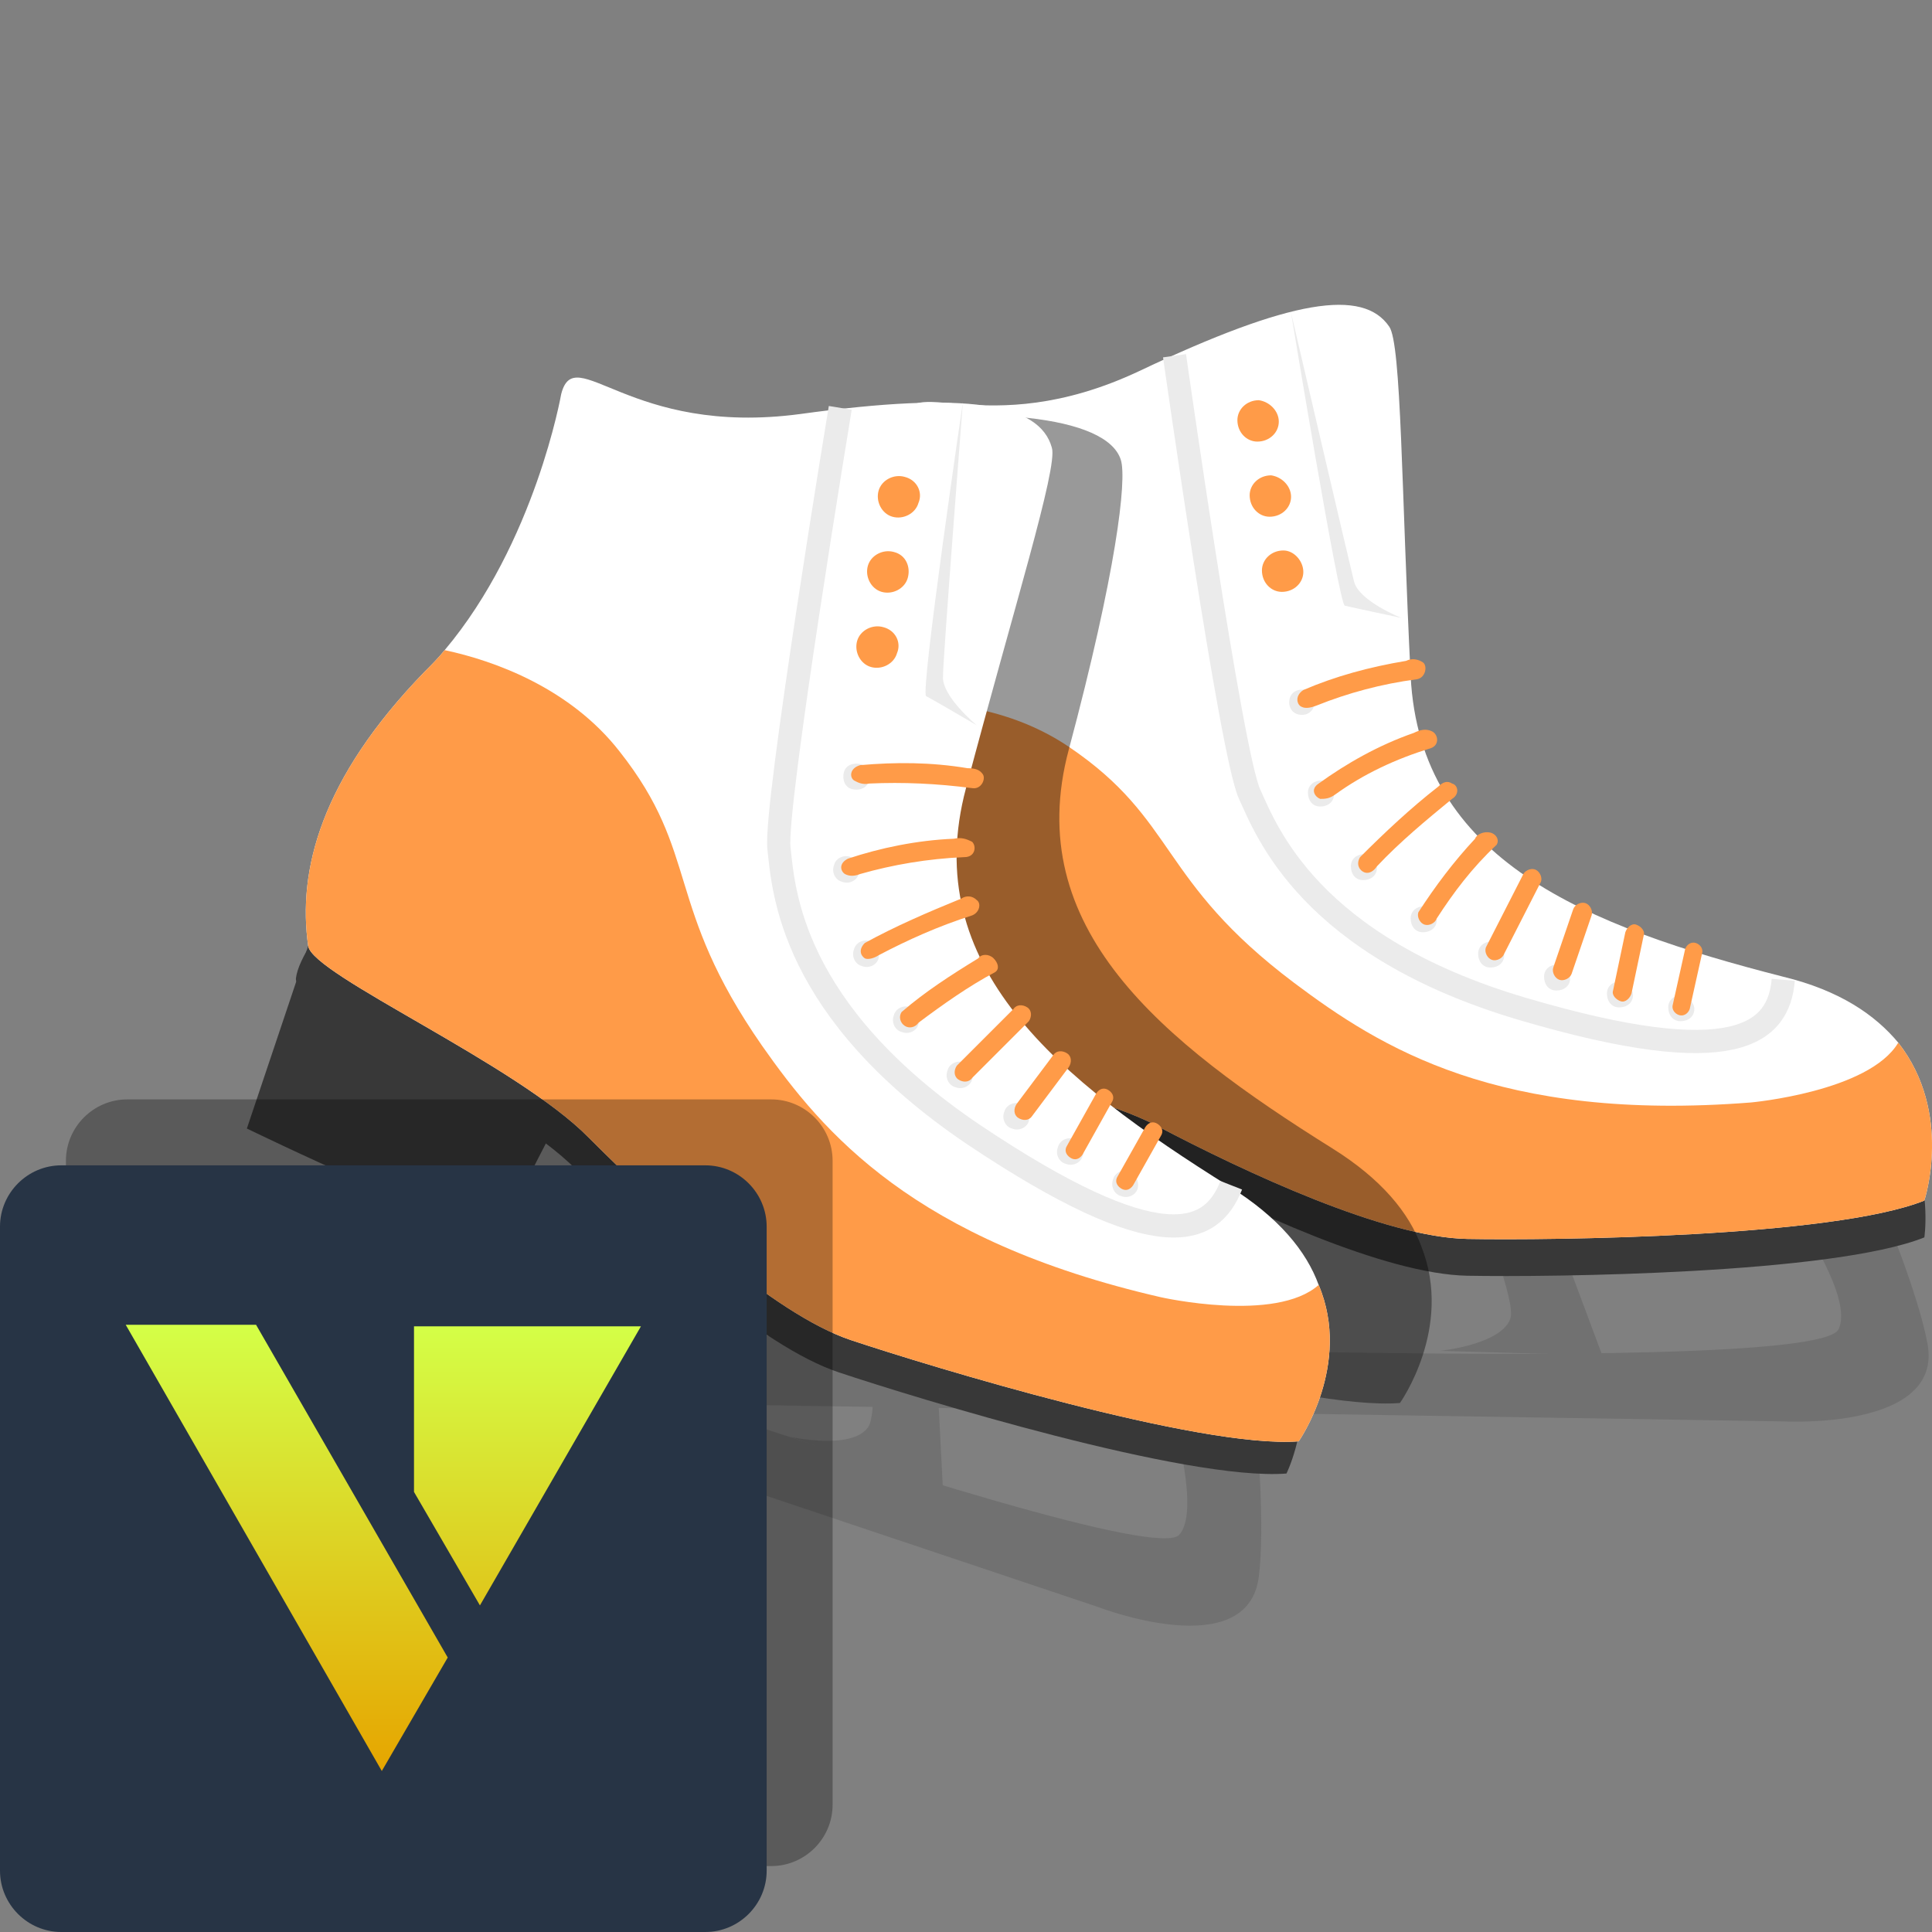 <svg class="S" xmlns="http://www.w3.org/2000/svg" xml:space="preserve" id="Layer_1" x="0" y="0" version="1.1" viewBox="0 0 126 126"><rect x="0" y="0" width="126" height="126" fill="#808080" stroke="none"/><style>.st0{fill:#717171}.st1{fill:#383838}.st2{fill:#fff}.st3{fill:#ff9b48}.st4{fill:#ebebeb}.st5{fill:none;stroke:#ebebeb;stroke-width:1.514;stroke-miterlimit:10}</style><path d="M59.3 78.7s2.3 5.6 1.9 6.7c-.6 1.7-4.1 1.8-4.1 1.8l10 .7-3.4-9.1-4.4-.1zm37.3.6s2.3 5.6 1.9 6.7c-.6 1.7-4.6 2.1-4.6 2.1l10.6.3-3.4-9.1h-4.5z" class="st0"/><path d="M54.2 66.2 54 79.7s16 2.3 17.8 1.2l1.3-7.3c-.1 0-18.3-6.8-18.9-7.4z" class="st1"/><path d="m40.8 91.5 75.5 1.2s10.5.6 9.4-5.1c-.6-3.2-2.8-8.5-2.8-8.5l-5.6.4s3.6 5.2 2.6 7.2c-1.7 3.4-72.4.3-72.8.3-.4-.2-5.5.1-6.3 4.5z" class="st0"/><path d="M59 30.1s6.9 12 2.5 20.8-7.8 16-7.3 18.5c.4 1.9 15.3 3.3 21.2 6.4 5.9 3.1 14.9 7.3 20.3 7.4 5.4.1 23.8-.1 29.8-2.5 0 0 1.7-10.8-11.1-14.1-12.9-3.3-21.8-8-22.4-20-.6-12-.7-21.7-1.4-22.8-1.7-2.4-6.4-1.8-16.3 2.9-10.3 4.7-15.5-.3-15.3 3.4z" class="st1"/><path d="M125.5 78.3c-6 2.4-24.4 2.6-29.8 2.5-5.4-.1-14.4-4.3-20.3-7.4-5.9-3.1-20.3-4.6-21.2-6.4-2.2-4.5-2.6-10.6 1.9-19.4.3-.6.5-1.1.8-1.7 3.5-8.4 2.2-18.2 2.2-18.2-.2-3.7 5 1.3 15.2-3.5 9.9-4.7 14.6-5.4 16.3-2.9.8 1.1.8 10.8 1.4 22.8.6 12 11.4 16.3 24.3 19.6 3.7.9 6 2.5 7.5 4.3 3.6 4.6 1.7 10.3 1.7 10.3z" class="st2"/><path d="M83.4 27.5c0 .7-.6 1.3-1.4 1.3-.7 0-1.3-.6-1.3-1.4 0-.7.6-1.3 1.4-1.3.7.1 1.3.7 1.3 1.4zm.8 4.9c0 .7-.6 1.3-1.4 1.3-.7 0-1.3-.6-1.3-1.4 0-.7.6-1.3 1.4-1.3.7.1 1.3.7 1.3 1.4zm.8 4.9c0 .7-.6 1.3-1.4 1.3-.7 0-1.3-.6-1.3-1.4 0-.7.6-1.3 1.4-1.3.7 0 1.3.7 1.3 1.4z" class="st3"/><path d="M84.2 20.4s3.1 18.9 3.5 19.1c.4.1 3.7.8 3.7.8s-2.8-1.1-3.1-2.4c-.3-1.2-4.1-17.5-4.1-17.5z" class="st4"/><path d="M76.6 23.2s3.7 26.1 4.9 28.6c1.1 2.4 3.9 9.9 17.8 14s16.7 1.6 17-1.9" class="st5"/><path d="M110.5 65.8c0 .5-.4.8-.9.8s-.8-.4-.8-.9.4-.8.9-.8c.4.1.8.5.8.9zm-4-.9c0 .5-.4.8-.9.8s-.8-.4-.8-.9.4-.8.9-.8c.4.1.8.5.8.9zm-4.1-1.1c0 .5-.4.8-.9.8s-.8-.4-.8-.9.4-.8.9-.8c.5.1.8.5.8.9zm-4.3-1.5c0 .5-.4.8-.9.8s-.8-.4-.8-.9.4-.8.9-.8c.4 0 .8.4.8.9z" class="st4"/><path d="M110.2 65.8c-.1.3-.4.5-.7.4-.3-.1-.5-.4-.4-.7l.8-3.6c.1-.3.4-.5.7-.4.3.1.5.4.4.7l-.8 3.6zm-3.8-1c-.1.3-.4.6-.7.5-.3-.1-.6-.4-.5-.7l.8-3.8c.1-.3.4-.6.7-.5.3.1.6.4.5.7l-.8 3.8zm-3.9-1.3c-.1.3-.5.5-.8.4-.3-.1-.5-.5-.4-.8l1.3-3.8c.1-.3.5-.5.8-.4.3.1.5.5.4.8l-1.3 3.8zm-4.4-1.3c-.1.3-.5.5-.8.4-.3-.1-.5-.5-.4-.8l2.4-4.7c.1-.3.5-.5.8-.4.3.1.5.5.4.8l-2.4 4.7z" class="st3"/><path d="M93.7 60c0 .5-.4.8-.9.8s-.8-.4-.8-.9.4-.8.9-.8c.4 0 .8.4.8.9z" class="st4"/><path d="M93.7 59.9c-.1.3-.5.5-.8.4-.3-.1-.5-.5-.4-.8 1.1-1.7 2.3-3.3 3.7-4.8.1-.3.6-.5 1-.4.4.1.6.5.4.8-1.6 1.5-2.8 3.1-3.9 4.8z" class="st3"/><path d="M89.8 56.6c0 .5-.4.8-.9.8s-.8-.4-.8-.9.4-.8.9-.8c.5.1.8.5.8.9z" class="st4"/><path d="M89.8 56.5c-.2.3-.5.5-.8.4-.3-.1-.6-.5-.3-1 1.6-1.6 3.3-3.2 5.1-4.6.3-.3.6-.4.9-.2.4.1.5.7 0 1-1.7 1.4-3.4 2.8-4.9 4.4z" class="st3"/><path d="M87 51.8c0 .5-.4.8-.9.8s-.8-.4-.8-.9.4-.8.9-.8c.4.1.8.4.8.9z" class="st4"/><path d="M87.1 51.8c-.4.3-.7.3-1 .3-.3-.1-.7-.6-.1-1 1.8-1.3 3.9-2.5 6.2-3.3.4-.2.8-.3 1.2-.1.4.2.5.9-.1 1.1-2.3.7-4.4 1.7-6.2 3z" class="st3"/><path d="M85.7 46c-.1.5-.6.7-1 .6-.5-.1-.7-.6-.6-1 .1-.5.6-.7 1-.6.5.1.8.5.6 1z" class="st4"/><path d="M85.9 46c-.5.2-.8.2-1 .1-.3-.1-.5-.7.1-1.1 2.1-.9 4.3-1.5 6.7-1.9.4-.2.8-.1 1.1.1.3.2.2 1-.4 1.1-2.3.3-4.5.9-6.5 1.7zm39.6 32.3c-6 2.4-24.4 2.6-29.8 2.5-5.4-.1-14.4-4.3-20.3-7.4-5.9-3.1-20.3-4.6-21.2-6.4-2.2-4.5-2.6-10.6 1.9-19.4.3-.6.5-1.1.8-1.7 3.4-.3 8.5-.1 12.8 2.8 7.1 4.8 5.8 8.7 14.7 15.4 5.6 4.2 13.3 9.1 29.8 7.8 0 0 7.7-.7 9.6-3.9 3.6 4.6 1.7 10.3 1.7 10.3z" class="st3"/><path d="M91.3 91.5c-6.4.5-24.1-4.9-29.2-6.6-5.1-1.7-19.9-55.6-8.7-57.1 10.9-1.5 18.8-.7 19.7 2.2.4 1.3-.3 7.3-3.4 18.9-3.1 11.6 6 19 17.2 26 3.2 2 5 4.2 5.8 6.4 2.1 5.3-1.4 10.2-1.4 10.2z" opacity=".4"/><path d="M21.5 74.2s.5 6.1-.2 7c-1.1 1.5-4.4.5-4.4.5l9.3 3.6-.5-9.7-4.2-1.4zm35.3 11.9s.5 6.1-.2 7c-1.1 1.5-5.1.6-5.1.6l10 3.5-.5-9.7-4.2-1.4z" class="st0"/><path d="m20.4 60.8-4.3 12.8s14.6 7.1 16.6 6.6l3.4-6.6c0-.1-15.3-12.1-15.7-12.8z" class="st1"/><path d="m0 80.8 71.6 24s9.8 3.8 10.5-2c.4-3.2-.1-9-.1-9l-5.5-1.3s1.8 6.1.4 7.6c-2.6 2.8-69.1-21.6-69.5-21.8-.3-.1-5.4-1.5-7.4 2.5z" class="st0"/><path d="M36.6 28.9s2.2 12.5-4.7 19.5-12.3 12.9-12.6 15.4c-.2 1.9 13.6 7.7 18.3 12.5 4.7 4.8 12 11.5 17.1 13.2 5.1 1.7 22.7 7.1 29.2 6.6 0 0 4.9-9.8-6.3-16.8-11.3-7-18.4-14.2-15.3-25.9 3.1-11.6 6-20.9 5.6-22.2-.9-2.8-5.6-3.6-16.4-2.2-11.2 1.6-14-3.7-14.9-.1z" class="st1"/><path d="M84.7 94c-6.4.5-24.1-4.9-29.2-6.6-5.1-1.7-12.4-8.5-17.1-13.2-4.7-4.8-18-10.6-18.3-12.5-.7-4.9.8-10.9 7.6-17.9.4-.4.9-.9 1.3-1.4 5.9-7 7.6-16.7 7.6-16.7.9-3.5 4.4 2.8 15.6 1.3 10.9-1.5 15.6-.7 16.4 2.2.4 1.3-2.5 10.5-5.6 22.2-3.1 11.6 6 19 17.2 26 3.2 2 5 4.2 5.8 6.4C88.2 89 84.7 94 84.7 94z" class="st2"/><path d="M59.9 32.8c-.2.7-1 1.1-1.7.9-.7-.2-1.1-1-.9-1.7.2-.7 1-1.1 1.7-.9.8.2 1.2 1 .9 1.7zm-.7 4.9c-.2.7-1 1.1-1.7.9-.7-.2-1.1-1-.9-1.7.2-.7 1-1.1 1.7-.9.8.2 1.1 1 .9 1.7zm-.7 4.9c-.2.7-1 1.1-1.7.9-.7-.2-1.1-1-.9-1.7.2-.7 1-1.1 1.7-.9.8.2 1.2 1 .9 1.7z" class="st3"/><path d="M62.8 26.2s-2.8 19-2.4 19.2c.4.2 3.3 1.9 3.3 1.9s-2.3-1.9-2.2-3.2c0-1.2 1.3-17.9 1.3-17.9z" class="st4"/><path d="M54.8 26.6s-4.3 26-4 28.7c.3 2.7.7 10.6 12.7 18.7 12.1 8.1 15.5 6.6 16.8 3.3" class="st5"/><path d="M74.2 77.5c-.1.4-.6.7-1.1.5-.4-.1-.7-.6-.5-1.1.1-.4.6-.7 1.1-.5.4.2.6.7.5 1.1zm-3.6-2.1c-.1.4-.6.7-1.1.5-.4-.1-.7-.6-.5-1.1.1-.4.6-.7 1.1-.5.4.2.7.7.5 1.1zm-3.5-2.3c-.1.4-.6.7-1.1.5-.4-.1-.7-.6-.5-1.1.1-.4.6-.7 1.1-.5.4.2.6.7.5 1.1zm-3.7-2.7c-.1.4-.6.7-1.1.5-.4-.1-.7-.6-.5-1.1.1-.4.6-.7 1.1-.5.4.1.7.6.5 1.1z" class="st4"/><path d="M73.9 77.3c-.2.3-.5.4-.8.2-.3-.2-.4-.5-.2-.8l1.8-3.2c.2-.3.5-.4.8-.2.3.2.4.5.2.8l-1.8 3.2zm-3.3-2c-.2.3-.5.4-.8.2-.3-.2-.4-.5-.2-.8l1.9-3.4c.2-.3.5-.4.8-.2.3.2.4.5.2.8l-1.9 3.4zm-3.3-2.5c-.2.3-.6.3-.9.1-.3-.2-.3-.6-.1-.9l2.4-3.2c.2-.3.6-.3.9-.1.3.2.3.6.1.9l-2.4 3.2zm-3.9-2.5c-.2.3-.6.3-.9.1-.3-.2-.3-.6-.1-.9l3.7-3.7c.2-.3.6-.3.9-.1.3.2.3.6.1.9l-3.7 3.7z" class="st3"/><path d="M59.9 66.8c-.1.4-.6.7-1.1.5-.4-.1-.7-.6-.5-1.1.1-.4.6-.7 1.1-.5.4.2.7.7.5 1.1z" class="st4"/><path d="M59.9 66.7c-.2.3-.6.4-.9.2-.3-.2-.4-.6-.2-.9 1.5-1.3 3.2-2.4 5-3.5.2-.3.7-.3 1 0 .3.3.4.7.1.9-1.7.9-3.4 2.1-5 3.3z" class="st3"/><path d="M57.3 62.5c-.1.4-.6.7-1.1.5-.4-.1-.7-.6-.5-1.1.1-.4.6-.7 1.1-.5.4.1.6.6.5 1.1z" class="st4"/><path d="M57.3 62.3c-.3.2-.7.3-.9.2-.3-.2-.4-.6 0-1 2-1.1 4.1-2 6.3-2.9.3-.2.7-.2 1 .1.3.2.2.8-.3 1-2.2.7-4.2 1.6-6.1 2.6z" class="st3"/><path d="M56 57c-.1.4-.6.7-1.1.5-.4-.1-.7-.6-.5-1.1.1-.4.6-.7 1.1-.5.4.2.7.7.5 1.1z" class="st4"/><path d="M56.1 57c-.5.2-.8.1-1 0-.3-.2-.4-.7.2-1 2.1-.7 4.5-1.2 6.9-1.3.5-.1.8 0 1.2.2.3.3.2 1-.5 1-2.4.1-4.7.5-6.8 1.1z" class="st3"/><path d="M56.6 51.1c-.2.4-.8.5-1.2.3-.4-.2-.5-.8-.3-1.2.2-.4.8-.5 1.2-.3.4.3.5.8.3 1.2z" class="st4"/><path d="M56.7 51.1c-.5.1-.8-.1-1-.2-.3-.2-.3-.8.4-1 2.3-.2 4.6-.2 7 .2.5 0 .8.1 1 .4.2.3-.1 1-.7.9-2.3-.3-4.5-.4-6.7-.3zm28 42.9c-6.4.5-24.1-4.9-29.2-6.6-5.1-1.7-12.4-8.5-17.1-13.2-4.7-4.8-18-10.6-18.3-12.5-.7-4.9.8-10.9 7.6-17.9.4-.4.9-.9 1.3-1.4 3.3.7 8.2 2.5 11.4 6.6 5.3 6.7 2.9 10 9.3 19.2 4 5.7 9.9 12.7 26 16.4 0 0 7.5 1.7 10.3-.8C88.2 89 84.7 94 84.7 94z" class="st3"/><path d="M50.3 121.7h-42c-2.2 0-4-1.8-4-4v-42c0-2.2 1.8-4 4-4h42c2.2 0 4 1.8 4 4v42c0 2.2-1.8 4-4 4z" opacity=".3"/><path fill="#273445" d="M46 126H4c-2.2 0-4-1.8-4-4V80c0-2.2 1.8-4 4-4h42c2.2 0 4 1.8 4 4v42c0 2.2-1.8 4-4 4z"/><linearGradient id="SVGID_1_" x1="25" x2="25" y1="115.559" y2="86.441" gradientUnits="userSpaceOnUse"><stop offset="0" stop-color="#e6a500"/><stop offset="1" stop-color="#d4ff47"/></linearGradient><path fill="url(#SVGID_1_)" d="m16.7 86.4 12.5 21.7-4.3 7.4L8.2 86.4h8.5zm14.6 18.3 10.5-18.2H27v10.8l4.3 7.4z"/></svg>
